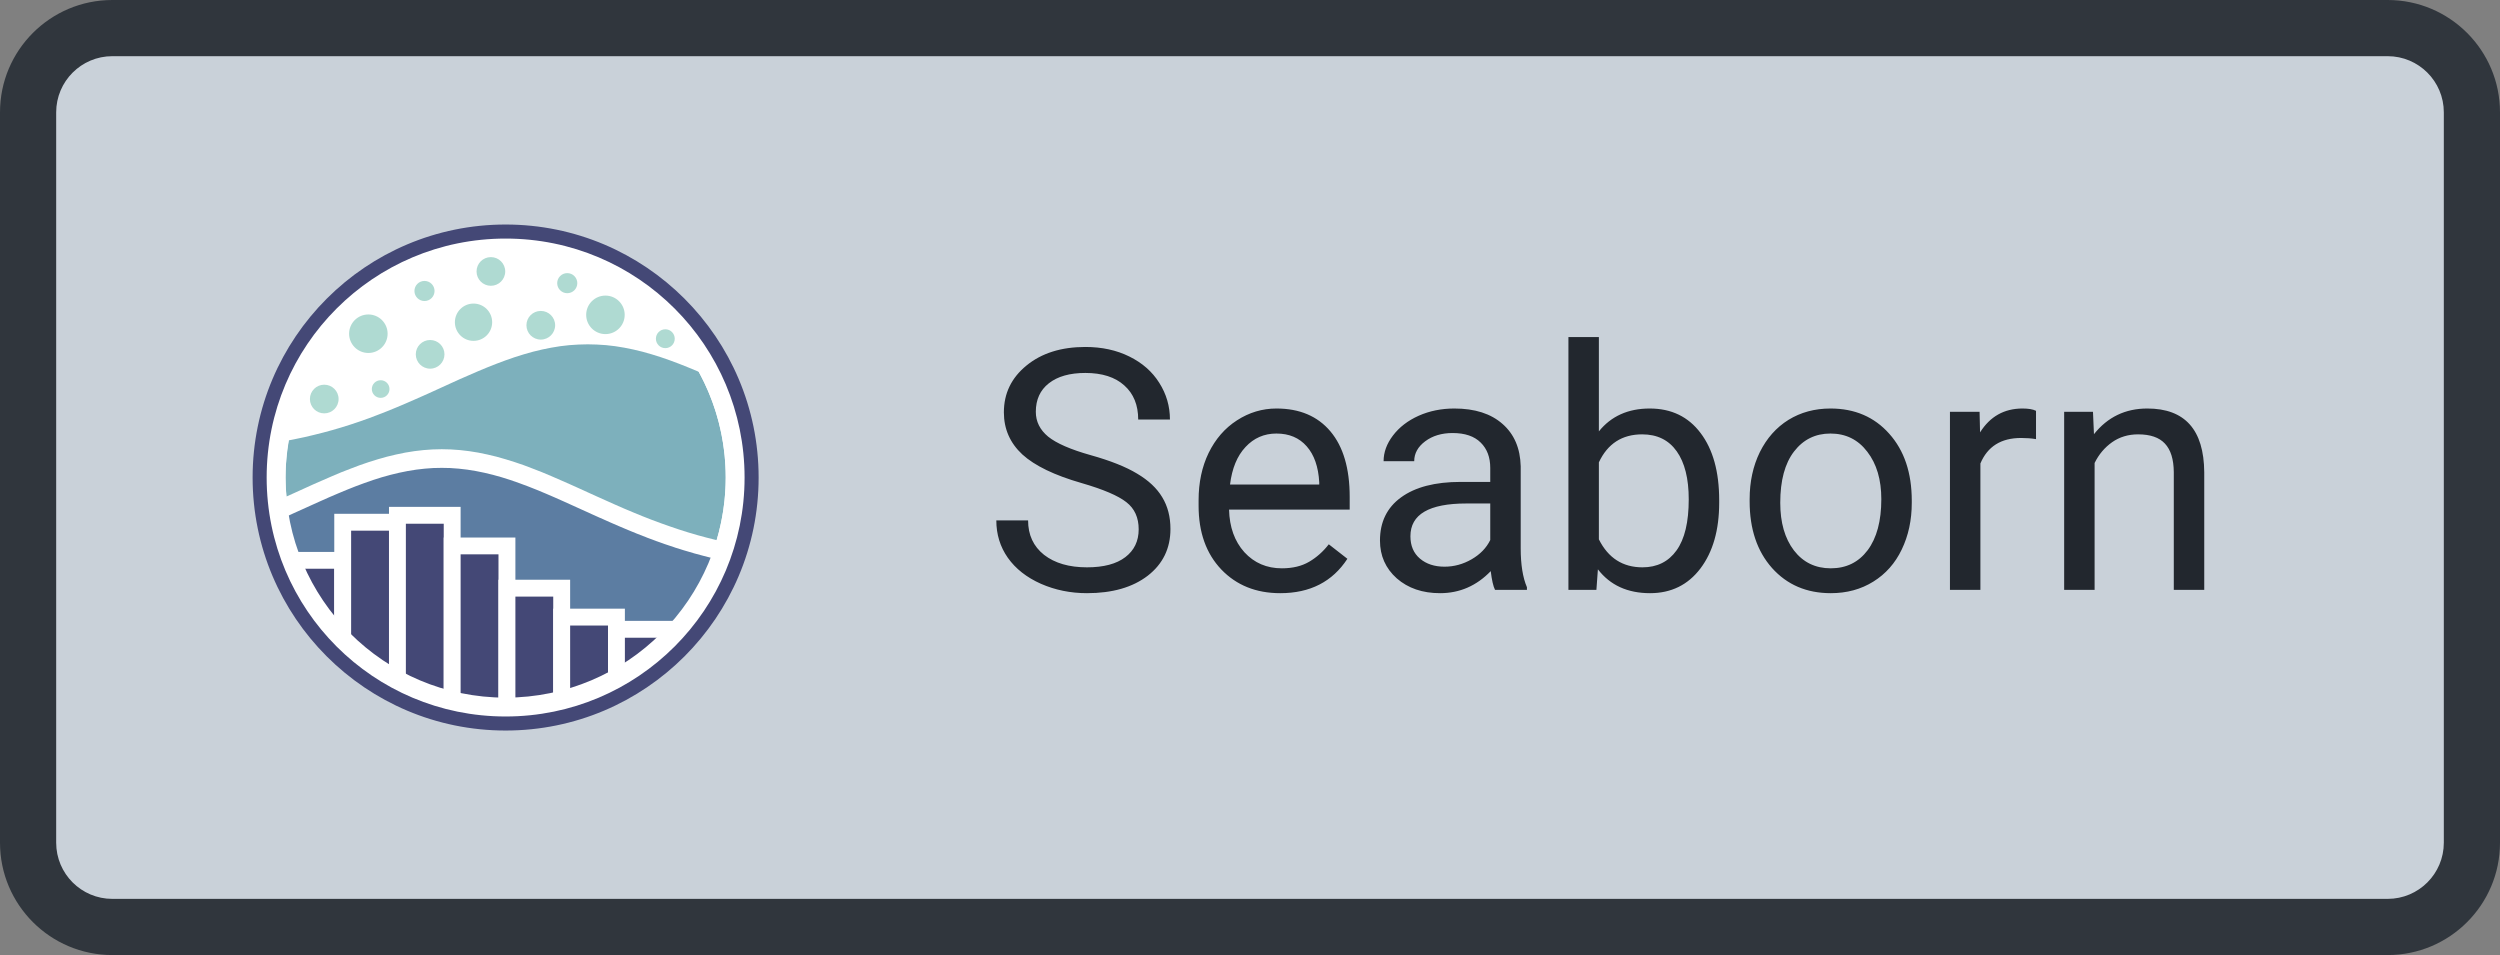 <svg width="89" height="34" viewBox="0 0 89 34" fill="none" xmlns="http://www.w3.org/2000/svg">
<rect x="0" y="0" width="89" height="34" fill="#808080" stroke="none"/>
<path d="M1 4C1 2.343 2.343 1 4 1H85C86.657 1 88 2.343 88 4V30C88 31.657 86.657 33 85 33H4C2.343 33 1 31.657 1 30V4Z" fill="#C9D1D9"/>
<g clip-path="url(#clip0)">
<path d="M18 25.771C20.326 25.771 22.557 24.847 24.202 23.202C25.847 21.557 26.771 19.326 26.771 17C26.771 14.674 25.847 12.443 24.202 10.798C22.557 9.153 20.326 8.229 18 8.229C15.674 8.229 13.443 9.153 11.798 10.798C10.153 12.443 9.229 14.674 9.229 17C9.229 19.326 10.153 21.557 11.798 23.202C13.443 24.847 15.674 25.771 18 25.771Z" fill="white" stroke="white" stroke-width="0.133"/>
<path d="M15.727 16.156L15.4 16.162L15.076 16.186L14.752 16.223L14.426 16.275L14.102 16.342L13.777 16.42L13.451 16.512L13.127 16.613L12.803 16.727L12.477 16.848L12.152 16.977L11.828 17.111L11.504 17.252L11.178 17.395L10.854 17.541L10.529 17.689L10.203 17.836L10.115 17.875C10.55 21.85 13.908 24.936 18 24.936C21.549 24.936 24.548 22.613 25.564 19.402L25.471 19.381L25.146 19.299L24.822 19.211L24.496 19.115L24.172 19.012L23.848 18.904L23.523 18.787L23.197 18.666L22.873 18.539L22.549 18.406L22.223 18.27L21.898 18.127L21.574 17.982L21.248 17.836L20.924 17.689L20.6 17.541L20.273 17.395L19.949 17.252L19.625 17.111L19.299 16.977L18.975 16.848L18.65 16.727L18.324 16.613L18 16.512L17.676 16.42L17.35 16.342L17.025 16.275L16.701 16.223L16.375 16.186L16.051 16.162L15.727 16.156Z" fill="#5C7DA2"/>
<path d="M15.715 15.656L15.389 15.664C15.382 15.664 15.374 15.664 15.367 15.664L15.041 15.688C15.034 15.688 15.027 15.689 15.02 15.689L14.693 15.727C14.686 15.727 14.679 15.728 14.672 15.729L14.348 15.781C14.341 15.782 14.335 15.784 14.328 15.785L14.002 15.852C13.996 15.853 13.99 15.854 13.984 15.855L13.658 15.934C13.653 15.935 13.648 15.937 13.643 15.94L13.316 16.029C13.312 16.03 13.307 16.032 13.303 16.033L12.977 16.137C12.972 16.138 12.967 16.139 12.963 16.141L12.639 16.254C12.635 16.255 12.631 16.256 12.627 16.258L12.303 16.379C12.3 16.38 12.296 16.381 12.293 16.383L11.969 16.512C11.966 16.512 11.963 16.513 11.961 16.514L11.635 16.65C11.633 16.651 11.631 16.652 11.629 16.652L11.305 16.793C11.303 16.794 11.302 16.794 11.301 16.795L10.975 16.938L10.973 16.939L10.648 17.086C10.648 17.086 10.647 17.086 10.646 17.086L10.322 17.234L10.082 17.344C10.097 17.699 10.133 18.049 10.193 18.391L10.408 18.293C10.409 18.292 10.409 18.292 10.41 18.291L10.734 18.145L11.059 17.998L11.383 17.852L11.703 17.709L12.023 17.572L12.342 17.439L12.656 17.314L12.971 17.197L13.283 17.088L13.594 16.99L13.904 16.904L14.211 16.83L14.516 16.768L14.82 16.719L15.123 16.684L15.424 16.662L15.727 16.656L16.027 16.662L16.33 16.684L16.633 16.719L16.936 16.768L17.242 16.83L17.549 16.904L17.857 16.99L18.168 17.088L18.48 17.197L18.795 17.314L19.111 17.439L19.43 17.572L19.748 17.709L20.07 17.852L20.393 17.998L20.717 18.145L21.041 18.291C21.042 18.292 21.042 18.292 21.043 18.293L21.367 18.439C21.369 18.439 21.37 18.439 21.371 18.439L21.695 18.584C21.697 18.585 21.698 18.585 21.699 18.586L22.023 18.727C22.025 18.727 22.027 18.728 22.029 18.729L22.354 18.867C22.355 18.868 22.358 18.869 22.36 18.869L22.684 19.002C22.686 19.003 22.688 19.003 22.69 19.004L23.016 19.131C23.018 19.132 23.02 19.134 23.022 19.135L23.348 19.256C23.35 19.257 23.353 19.259 23.356 19.26L23.68 19.375C23.682 19.376 23.685 19.376 23.688 19.377L24.014 19.486C24.016 19.488 24.019 19.489 24.021 19.49L24.348 19.592C24.35 19.593 24.353 19.593 24.355 19.594L24.682 19.689C24.684 19.691 24.687 19.692 24.689 19.693L25.016 19.781C25.018 19.782 25.021 19.783 25.023 19.783L25.349 19.867C25.352 19.868 25.355 19.869 25.357 19.869L25.39 19.877C25.511 19.567 25.612 19.248 25.693 18.92L25.59 18.897L25.273 18.817L24.959 18.731L24.642 18.637L24.326 18.537L24.01 18.432L23.693 18.319L23.377 18.199L23.058 18.074L22.74 17.945L22.42 17.809L22.1 17.67L21.777 17.527L21.455 17.381L21.131 17.234L20.805 17.086L20.479 16.939C20.478 16.939 20.477 16.938 20.477 16.938L20.152 16.795C20.15 16.794 20.148 16.794 20.146 16.793L19.822 16.652C19.82 16.652 19.818 16.651 19.816 16.65L19.492 16.514C19.49 16.513 19.487 16.512 19.484 16.512L19.158 16.383C19.156 16.381 19.153 16.38 19.15 16.379L18.824 16.258C18.82 16.256 18.816 16.255 18.812 16.254L18.488 16.141C18.484 16.139 18.479 16.138 18.475 16.137L18.15 16.033C18.145 16.032 18.14 16.03 18.135 16.029L17.811 15.94C17.805 15.937 17.799 15.935 17.793 15.934L17.469 15.855C17.462 15.854 17.456 15.853 17.449 15.852L17.125 15.785C17.119 15.784 17.112 15.782 17.105 15.781L16.779 15.729C16.772 15.728 16.765 15.727 16.758 15.727L16.434 15.69C16.426 15.689 16.418 15.688 16.41 15.688L16.086 15.664C16.078 15.664 16.07 15.664 16.062 15.664L15.738 15.656C15.731 15.656 15.724 15.656 15.717 15.656C15.716 15.656 15.716 15.656 15.715 15.656H15.715Z" fill="white"/>
<path d="M20.924 12.258L20.6 12.266L20.273 12.287L19.949 12.324L19.625 12.377L19.299 12.443L18.975 12.521L18.65 12.613L18.324 12.715L18 12.828L17.676 12.949L17.35 13.078L17.025 13.213L16.701 13.354L16.375 13.496L16.051 13.643L15.727 13.791L15.4 13.94L15.076 14.086L14.752 14.229L14.426 14.371L14.102 14.508L13.777 14.641L13.451 14.768L13.127 14.891L12.803 15.006L12.477 15.115L12.152 15.217L11.828 15.312L11.504 15.4L11.178 15.482L10.854 15.559L10.529 15.627L10.283 15.676C10.21 16.107 10.164 16.547 10.164 17C10.164 17.228 10.18 17.453 10.199 17.676L10.203 17.674L10.529 17.527L10.854 17.379L11.178 17.232L11.504 17.09L11.828 16.949L12.152 16.812L12.477 16.686L12.803 16.562L13.127 16.451L13.451 16.35L13.777 16.258L14.102 16.18L14.426 16.113L14.752 16.061L15.076 16.023L15.4 16L15.727 15.992L16.051 16L16.375 16.023L16.701 16.061L17.025 16.113L17.35 16.18L17.676 16.258L18 16.35L18.324 16.451L18.65 16.562L18.975 16.686L19.299 16.812L19.625 16.949L19.949 17.09L20.273 17.232L20.6 17.379L20.924 17.527L21.248 17.674L21.574 17.82L21.898 17.965L22.223 18.107L22.549 18.244L22.873 18.377L23.197 18.504L23.523 18.625L23.848 18.74L24.172 18.85L24.496 18.953L24.822 19.049L25.146 19.137L25.471 19.219L25.512 19.229C25.721 18.522 25.836 17.775 25.836 17C25.836 15.635 25.486 14.353 24.875 13.236L24.822 13.213L24.496 13.078L24.172 12.949L23.848 12.828L23.523 12.715L23.197 12.613L22.873 12.521L22.549 12.443L22.223 12.377L21.898 12.324L21.574 12.287L21.248 12.266L20.924 12.258Z" fill="#7DB0BC"/>
<path d="M10.635 19.947C11.002 20.866 11.536 21.695 12.199 22.406V19.947H10.635Z" fill="#444876"/>
<path d="M10.525 19.648C10.597 19.852 10.676 20.053 10.764 20.248H11.9V22.078C12.088 22.303 12.289 22.514 12.5 22.717V19.648H10.525Z" fill="white"/>
<path d="M12.199 18.59V22.406C12.764 23.012 13.418 23.532 14.148 23.938V18.59H12.199Z" fill="#444876"/>
<path d="M11.9 18.291V22.078C12.088 22.303 12.289 22.514 12.5 22.717V18.891H13.848V23.756C14.043 23.876 14.243 23.988 14.449 24.092V18.291H11.9Z" fill="white"/>
<path d="M14.148 18.346V23.938C14.753 24.274 15.408 24.528 16.098 24.697V18.346H14.148Z" fill="#444876"/>
<path d="M13.848 18.045V23.756C14.043 23.876 14.243 23.988 14.449 24.092V18.645H15.797V24.621C15.995 24.678 16.194 24.734 16.398 24.775V18.045H13.848Z" fill="white"/>
<path d="M16.098 19.436V24.697C16.708 24.847 17.343 24.936 18 24.936C18.016 24.936 18.031 24.934 18.047 24.934V19.436L16.098 19.436Z" fill="#444876"/>
<path d="M15.797 19.135V24.621C15.995 24.678 16.194 24.734 16.398 24.775V19.734H17.746V24.922C17.831 24.925 17.914 24.936 18 24.936C18.117 24.936 18.232 24.923 18.348 24.918V19.135L15.797 19.135Z" fill="white"/>
<path d="M18.047 20.939V24.934C18.721 24.93 19.372 24.835 19.996 24.674V20.939H18.047Z" fill="#444876"/>
<path d="M17.746 20.639V24.922C17.831 24.925 17.914 24.936 18 24.936C18.117 24.936 18.232 24.923 18.348 24.918V21.238H19.695V24.752C19.899 24.708 20.099 24.655 20.297 24.596V20.639L17.746 20.639Z" fill="white"/>
<path d="M19.996 21.969V24.674C20.687 24.495 21.341 24.228 21.945 23.881V21.969H19.996Z" fill="#444876"/>
<path d="M19.695 21.668V24.752C19.899 24.708 20.099 24.655 20.297 24.596V22.268H21.645V24.047C21.851 23.94 22.051 23.823 22.246 23.699V21.668H19.695Z" fill="white"/>
<path d="M21.945 22.402V23.881C22.639 23.483 23.264 22.984 23.805 22.402H21.945Z" fill="#444876"/>
<path d="M21.645 22.102V24.047C21.851 23.94 22.051 23.823 22.246 23.699V22.703H23.514C23.712 22.512 23.901 22.313 24.078 22.102H21.645Z" fill="white"/>
<path d="M18 25.336C22.604 25.336 26.336 21.604 26.336 17C26.336 12.396 22.604 8.664 18 8.664C13.396 8.664 9.664 12.396 9.664 17C9.664 21.604 13.396 25.336 18 25.336Z" stroke="white" stroke-linecap="square"/>
<path d="M18 7.993C13.029 7.993 8.993 12.029 8.993 17C8.993 21.971 13.029 26.007 18 26.007C22.971 26.007 27.007 21.971 27.007 17C27.007 12.029 22.971 7.993 18 7.993ZM18 8.493C22.701 8.493 26.507 12.299 26.507 17C26.507 21.701 22.701 25.507 18 25.507C13.299 25.507 9.493 21.701 9.493 17C9.493 12.299 13.299 8.493 18 8.493Z" fill="#444876"/>
<path d="M11.543 14.716C11.825 14.716 12.054 14.488 12.054 14.205C12.054 13.923 11.825 13.695 11.543 13.695C11.261 13.695 11.033 13.923 11.033 14.205C11.033 14.488 11.261 14.716 11.543 14.716Z" fill="#AFDAD2"/>
<path d="M13.114 12.566C13.492 12.566 13.799 12.259 13.799 11.88C13.799 11.502 13.492 11.195 13.114 11.195C12.735 11.195 12.428 11.502 12.428 11.88C12.428 12.259 12.735 12.566 13.114 12.566Z" fill="#AFDAD2"/>
<path d="M15.313 13.125C15.595 13.125 15.823 12.896 15.823 12.614C15.823 12.332 15.595 12.104 15.313 12.104C15.031 12.104 14.802 12.332 14.802 12.614C14.802 12.896 15.031 13.125 15.313 13.125Z" fill="#AFDAD2"/>
<path d="M15.112 10.717C15.309 10.717 15.47 10.556 15.47 10.359C15.47 10.161 15.309 10.001 15.112 10.001C14.914 10.001 14.754 10.161 14.754 10.359C14.754 10.556 14.914 10.717 15.112 10.717Z" fill="#AFDAD2"/>
<path d="M16.857 12.135C17.224 12.135 17.521 11.838 17.521 11.471C17.521 11.105 17.224 10.807 16.857 10.807C16.491 10.807 16.194 11.105 16.194 11.471C16.194 11.838 16.491 12.135 16.857 12.135Z" fill="#AFDAD2"/>
<path d="M17.475 10.174C17.757 10.174 17.986 9.946 17.986 9.664C17.986 9.382 17.757 9.153 17.475 9.153C17.193 9.153 16.965 9.382 16.965 9.664C16.965 9.946 17.193 10.174 17.475 10.174Z" fill="#AFDAD2"/>
<path d="M20.194 10.438C20.392 10.438 20.552 10.278 20.552 10.081C20.552 9.883 20.392 9.723 20.194 9.723C19.997 9.723 19.836 9.883 19.836 10.081C19.836 10.278 19.997 10.438 20.194 10.438Z" fill="#AFDAD2"/>
<path d="M21.554 11.894C21.932 11.894 22.239 11.587 22.239 11.209C22.239 10.83 21.932 10.523 21.554 10.523C21.175 10.523 20.868 10.83 20.868 11.209C20.868 11.587 21.175 11.894 21.554 11.894Z" fill="#AFDAD2"/>
<path d="M19.252 12.09C19.534 12.09 19.763 11.861 19.763 11.579C19.763 11.297 19.534 11.069 19.252 11.069C18.97 11.069 18.741 11.297 18.741 11.579C18.741 11.861 18.97 12.09 19.252 12.09Z" fill="#AFDAD2"/>
<path d="M13.552 14.164C13.725 14.164 13.866 14.024 13.866 13.85C13.866 13.677 13.725 13.536 13.552 13.536C13.378 13.536 13.237 13.677 13.237 13.85C13.237 14.024 13.378 14.164 13.552 14.164Z" fill="#AFDAD2"/>
<path d="M23.686 12.394C23.871 12.394 24.021 12.244 24.021 12.058C24.021 11.873 23.871 11.722 23.686 11.722C23.5 11.722 23.35 11.873 23.35 12.058C23.35 12.244 23.5 12.394 23.686 12.394Z" fill="#AFDAD2"/>
</g>
<path d="M38.504 17.197C37.539 16.92 36.836 16.58 36.395 16.178C35.957 15.771 35.738 15.271 35.738 14.678C35.738 14.006 36.006 13.451 36.541 13.014C37.08 12.572 37.779 12.352 38.639 12.352C39.225 12.352 39.746 12.465 40.203 12.691C40.664 12.918 41.02 13.23 41.27 13.629C41.523 14.027 41.65 14.463 41.65 14.935H40.52C40.52 14.42 40.355 14.016 40.027 13.723C39.699 13.426 39.236 13.277 38.639 13.277C38.084 13.277 37.65 13.4 37.338 13.646C37.029 13.889 36.875 14.227 36.875 14.66C36.875 15.008 37.022 15.303 37.315 15.545C37.611 15.783 38.113 16.002 38.82 16.201C39.531 16.4 40.086 16.621 40.484 16.863C40.887 17.102 41.184 17.381 41.375 17.701C41.57 18.021 41.668 18.398 41.668 18.832C41.668 19.523 41.398 20.078 40.859 20.496C40.32 20.91 39.6 21.117 38.697 21.117C38.111 21.117 37.565 21.006 37.057 20.783C36.549 20.557 36.156 20.248 35.879 19.857C35.605 19.467 35.469 19.023 35.469 18.527H36.6C36.6 19.043 36.789 19.451 37.168 19.752C37.551 20.049 38.06 20.197 38.697 20.197C39.291 20.197 39.746 20.076 40.062 19.834C40.379 19.592 40.537 19.262 40.537 18.844C40.537 18.426 40.391 18.104 40.098 17.877C39.805 17.646 39.273 17.42 38.504 17.197ZM45.576 21.117C44.717 21.117 44.018 20.836 43.478 20.273C42.94 19.707 42.67 18.951 42.67 18.006V17.807C42.67 17.178 42.789 16.617 43.027 16.125C43.27 15.629 43.605 15.242 44.035 14.965C44.469 14.684 44.938 14.543 45.441 14.543C46.266 14.543 46.906 14.815 47.363 15.357C47.82 15.9 48.049 16.678 48.049 17.689V18.141H43.754C43.77 18.766 43.951 19.271 44.299 19.658C44.65 20.041 45.096 20.232 45.635 20.232C46.018 20.232 46.342 20.154 46.607 19.998C46.873 19.842 47.105 19.635 47.305 19.377L47.967 19.893C47.435 20.709 46.639 21.117 45.576 21.117ZM45.441 15.434C45.004 15.434 44.637 15.594 44.34 15.914C44.043 16.23 43.859 16.676 43.789 17.25H46.965V17.168C46.934 16.617 46.785 16.191 46.52 15.891C46.254 15.586 45.895 15.434 45.441 15.434ZM53.223 21C53.16 20.875 53.109 20.652 53.07 20.332C52.566 20.855 51.965 21.117 51.266 21.117C50.641 21.117 50.127 20.941 49.725 20.59C49.326 20.234 49.127 19.785 49.127 19.242C49.127 18.582 49.377 18.07 49.877 17.707C50.381 17.34 51.088 17.156 51.998 17.156H53.053V16.658C53.053 16.279 52.94 15.979 52.713 15.756C52.486 15.529 52.152 15.416 51.711 15.416C51.324 15.416 51 15.514 50.738 15.709C50.477 15.904 50.346 16.141 50.346 16.418H49.256C49.256 16.102 49.367 15.797 49.59 15.504C49.816 15.207 50.121 14.973 50.504 14.801C50.891 14.629 51.315 14.543 51.775 14.543C52.506 14.543 53.078 14.727 53.492 15.094C53.906 15.457 54.121 15.959 54.137 16.6V19.518C54.137 20.1 54.211 20.562 54.359 20.906V21H53.223ZM51.424 20.174C51.764 20.174 52.086 20.086 52.391 19.91C52.695 19.734 52.916 19.506 53.053 19.225V17.924H52.203C50.875 17.924 50.211 18.312 50.211 19.09C50.211 19.43 50.324 19.695 50.551 19.887C50.777 20.078 51.068 20.174 51.424 20.174ZM61.203 17.9C61.203 18.869 60.98 19.648 60.535 20.238C60.09 20.824 59.492 21.117 58.742 21.117C57.941 21.117 57.322 20.834 56.885 20.268L56.832 21H55.836V12H56.92V15.357C57.357 14.815 57.961 14.543 58.73 14.543C59.5 14.543 60.103 14.834 60.541 15.416C60.982 15.998 61.203 16.795 61.203 17.807V17.9ZM60.119 17.777C60.119 17.039 59.977 16.469 59.691 16.066C59.406 15.664 58.996 15.463 58.461 15.463C57.746 15.463 57.232 15.795 56.92 16.459V19.201C57.252 19.865 57.77 20.197 58.473 20.197C58.992 20.197 59.397 19.996 59.685 19.594C59.975 19.191 60.119 18.586 60.119 17.777ZM62.287 17.771C62.287 17.15 62.408 16.592 62.65 16.096C62.897 15.6 63.236 15.217 63.67 14.947C64.107 14.678 64.606 14.543 65.164 14.543C66.027 14.543 66.725 14.842 67.256 15.44C67.791 16.037 68.059 16.832 68.059 17.824V17.9C68.059 18.518 67.939 19.072 67.701 19.564C67.467 20.053 67.129 20.434 66.688 20.707C66.25 20.98 65.746 21.117 65.176 21.117C64.316 21.117 63.619 20.818 63.084 20.221C62.553 19.623 62.287 18.832 62.287 17.848V17.771ZM63.377 17.9C63.377 18.604 63.539 19.168 63.863 19.594C64.191 20.02 64.629 20.232 65.176 20.232C65.727 20.232 66.164 20.018 66.488 19.588C66.812 19.154 66.975 18.549 66.975 17.771C66.975 17.076 66.809 16.514 66.477 16.084C66.148 15.65 65.711 15.434 65.164 15.434C64.629 15.434 64.197 15.646 63.869 16.072C63.541 16.498 63.377 17.107 63.377 17.9ZM72.482 15.633C72.318 15.605 72.141 15.592 71.949 15.592C71.238 15.592 70.756 15.895 70.502 16.5V21H69.418V14.66H70.473L70.49 15.393C70.846 14.826 71.35 14.543 72.002 14.543C72.213 14.543 72.373 14.57 72.482 14.625V15.633ZM74.51 14.66L74.545 15.457C75.029 14.848 75.662 14.543 76.443 14.543C77.783 14.543 78.459 15.299 78.471 16.811V21H77.387V16.805C77.383 16.348 77.277 16.01 77.07 15.791C76.867 15.572 76.549 15.463 76.115 15.463C75.764 15.463 75.455 15.557 75.189 15.744C74.924 15.932 74.717 16.178 74.568 16.482V21H73.484V14.66H74.51Z" fill="#22272E"/>
<path d="M4 2H85V0H4V2ZM87 4V30H89V4H87ZM85 32H4V34H85V32ZM2 30V4H0V30H2ZM4 32C2.895 32 2 31.105 2 30H0C0 32.209 1.791 34 4 34V32ZM87 30C87 31.105 86.105 32 85 32V34C87.209 34 89 32.209 89 30H87ZM85 2C86.105 2 87 2.895 87 4H89C89 1.791 87.209 0 85 0V2ZM4 0C1.791 0 0 1.791 0 4H2C2 2.895 2.895 2 4 2V0Z" fill="#30363D"/>
<defs>
<clipPath id="clip0">
<rect width="18" height="18" fill="white" transform="translate(9 8)"/>
</clipPath>
</defs>
</svg>
